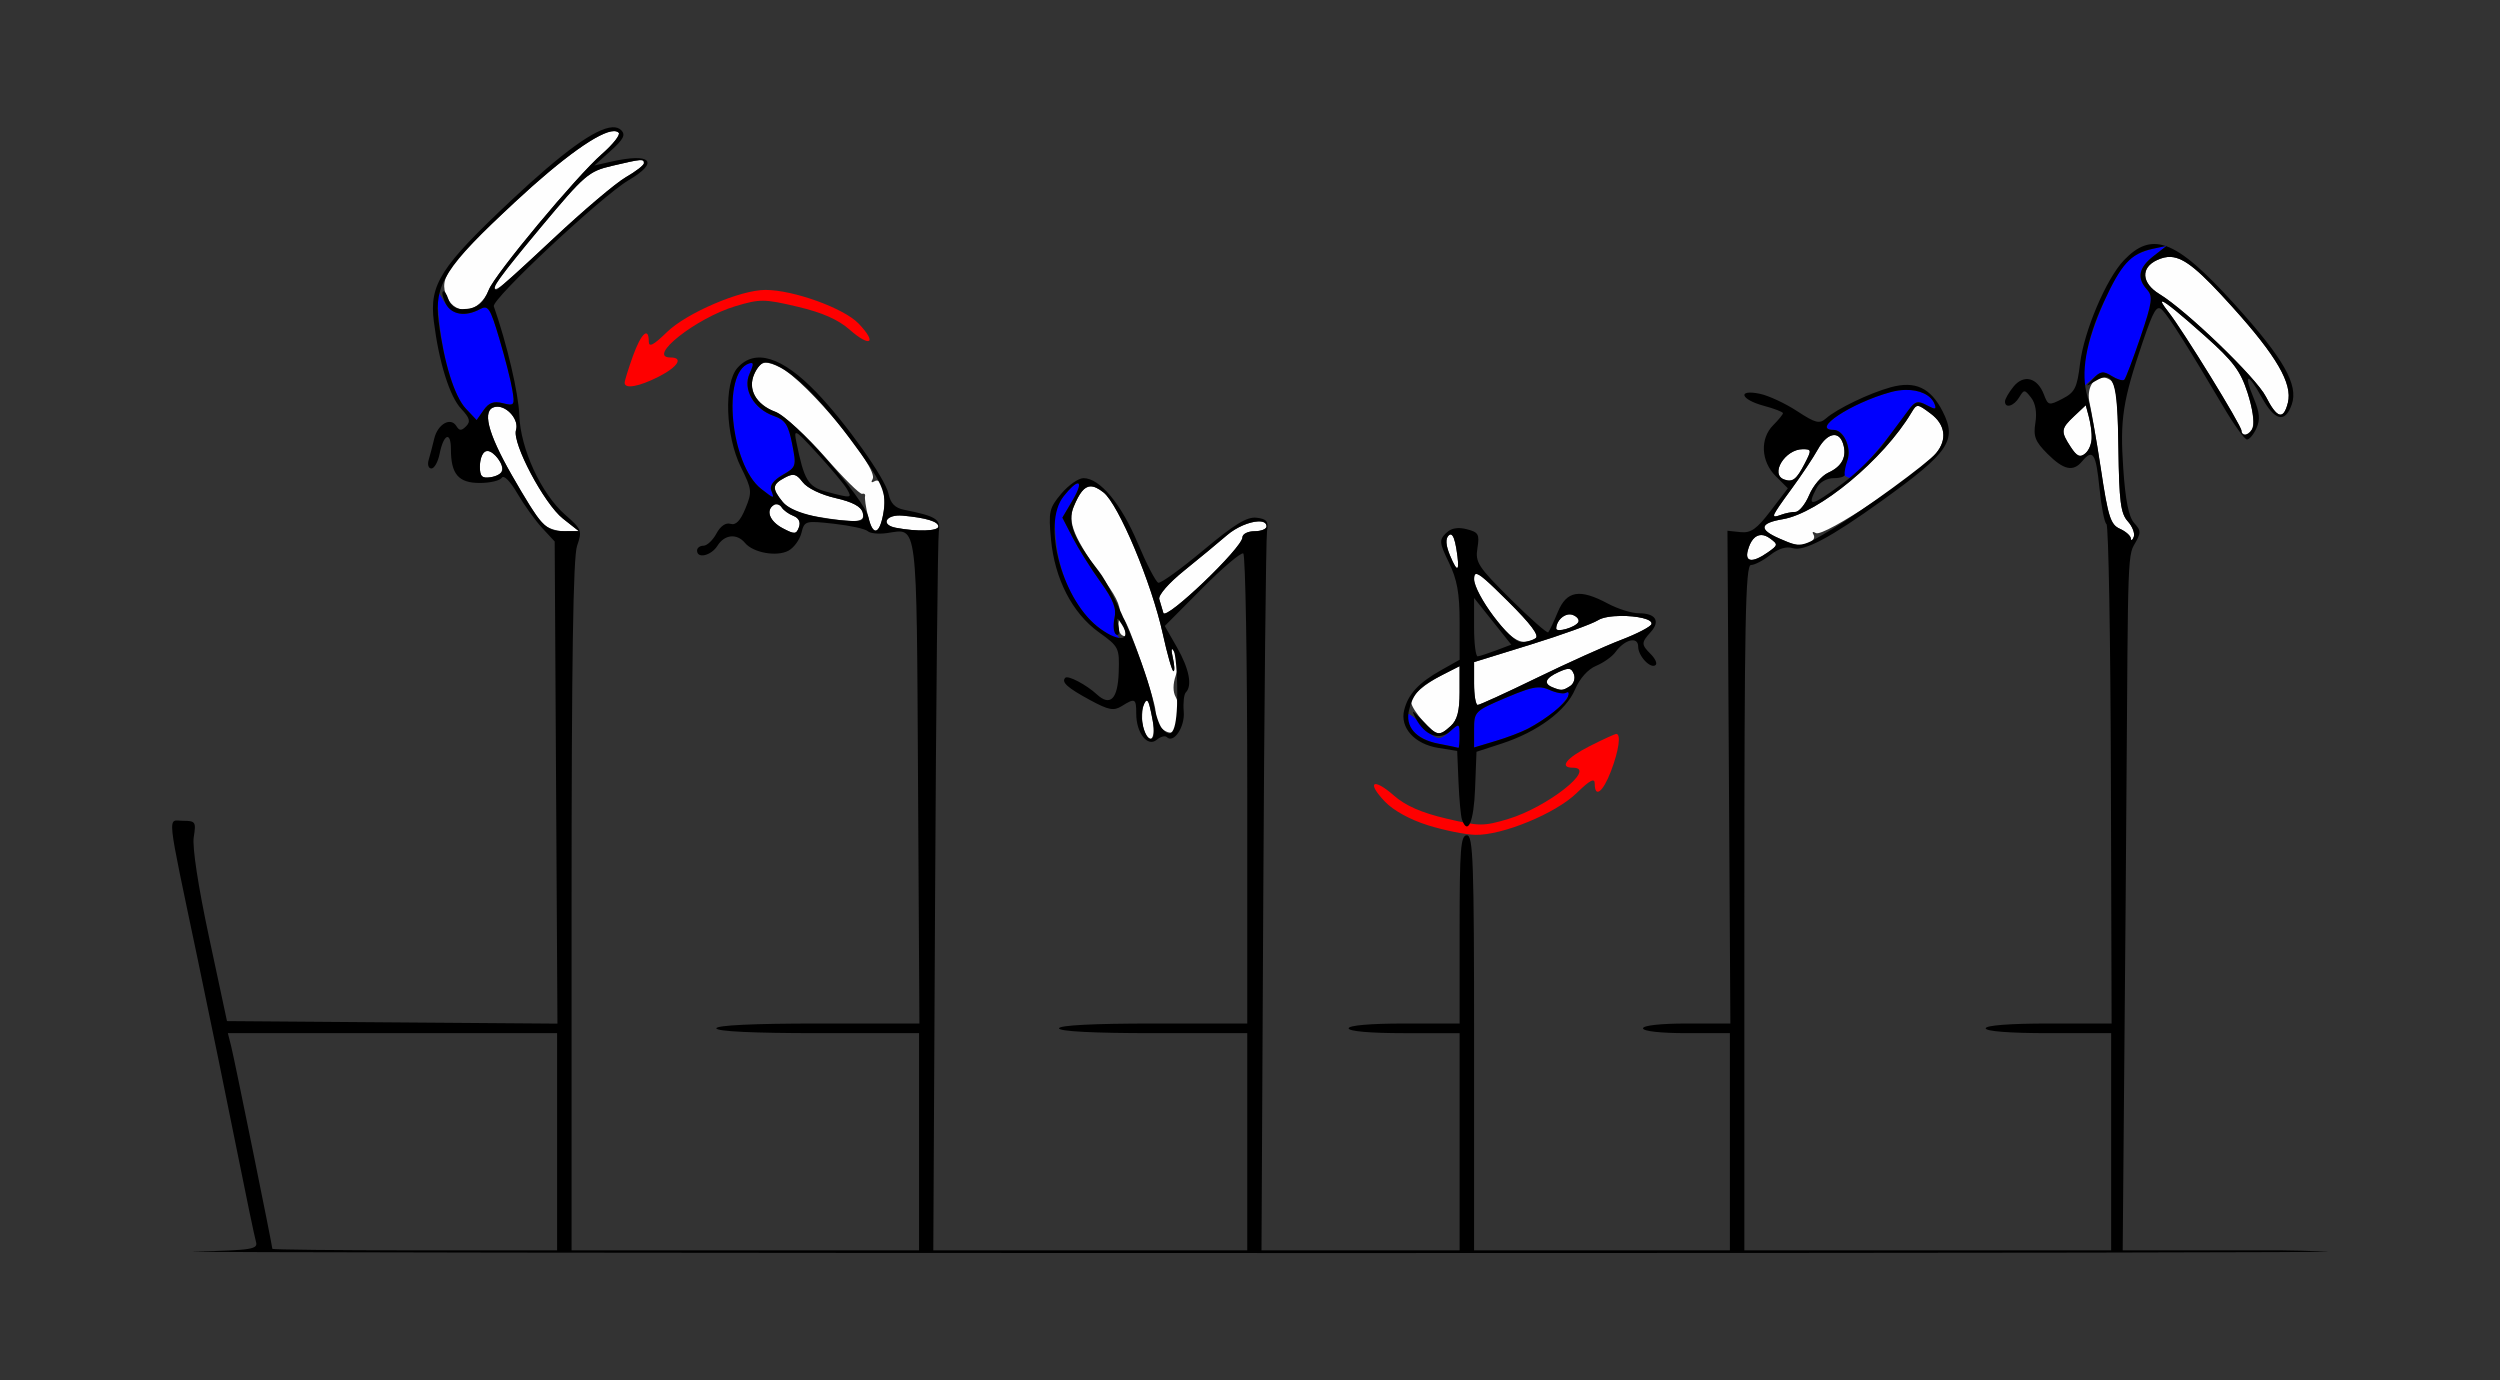 <?xml version="1.0" encoding="UTF-8" standalone="no"?>
<!-- Created with Inkscape (http://www.inkscape.org/) -->

<svg
   xmlns:dc="http://purl.org/dc/elements/1.1/"
   xmlns:cc="http://creativecommons.org/ns#"
   xmlns:rdf="http://www.w3.org/1999/02/22-rdf-syntax-ns#"
   xmlns:svg="http://www.w3.org/2000/svg"
   xmlns="http://www.w3.org/2000/svg"
   xmlns:sodipodi="http://sodipodi.sourceforge.net/DTD/sodipodi-0.dtd"
   xmlns:inkscape="http://www.inkscape.org/namespaces/inkscape"
   version="1.1"
   width="518"
   height="286"
   id="svg2"
   inkscape:version="0.91 r13725"
   sodipodi:docname="ub630300.svg">
  <rect width="100%" height="100%" fill="#333333" stroke="none"/>
  <sodipodi:namedview
     pagecolor="#cacaca"
     bordercolor="#666666"
     borderopacity="1"
     objecttolerance="10"
     gridtolerance="10"
     guidetolerance="10"
     inkscape:pageopacity="0"
     inkscape:pageshadow="2"
     inkscape:window-width="1521"
     inkscape:window-height="1007"
     id="namedview11"
     showgrid="false"
     inkscape:zoom="0.70710678"
     inkscape:cx="164.79859"
     inkscape:cy="175.41025"
     inkscape:window-x="0"
     inkscape:window-y="0"
     inkscape:window-maximized="0"
     inkscape:current-layer="svg2" />
  <defs
     id="defs6" />
  <g
     id="g4152"
     transform="translate(21.43,-13.929)">
    <path
       id="path2997"
       d="m 105.787,41.094 c -2.949,0.009 -10.563,5.433 -20.592,14.766 -13.772,12.816 -15.82,15.675 -14.035,19.592 1.872,4.109 6.823,3.272 8.693,-1.471 1.299,-3.295 18.138,-23.51 23.447,-28.148 2.309,-2.017 3.865,-4 3.459,-4.406 -0.224,-0.224 -0.551,-0.333 -0.973,-0.332 z m 5.227,6.021 c -0.881,0.072 -2.539,0.447 -5.641,1.178 C 100.517,49.437 99.737,50.109 90.641,61 c -5.283,6.325 -9.613,11.838 -9.623,12.25 -0.035,1.469 1.007,0.626 12.178,-9.855 6.217,-5.834 12.989,-11.571 15.047,-12.75 2.058,-1.179 3.746,-2.482 3.75,-2.895 0.005,-0.477 -0.098,-0.707 -0.979,-0.635 z m 317.389,20.055 c -0.952,-0.057 -1.866,0.176 -2.861,0.629 -3.481,1.586 -3.272,4.787 0.463,7.059 5.598,3.404 20.053,17.332 22.051,21.248 2.321,4.549 3.651,4.92 4.566,1.271 0.992,-3.952 -2.319,-9.659 -11.533,-19.877 -6.642,-7.366 -9.829,-10.159 -12.686,-10.33 z m -1.74,9.232 c -0.413,-0.093 -0.017,0.621 1.18,2.135 C 430.853,82.347 443,102.09 443,103.174 c 0,0.454 0.401,0.826 0.893,0.826 1.911,0 2.059,-3.476 0.371,-8.693 -1.466,-4.531 -2.948,-6.51 -8.764,-11.701 -5.215,-4.654 -8.15,-7.049 -8.838,-7.203 z M 137.168,89.094 c -0.986,0.06 -1.614,0.788 -2.293,2.279 -1.459,3.202 0.237,6.23 4.482,8.004 1.807,0.755 6.381,4.916 10.164,9.248 3.783,4.332 7.237,7.763 7.678,7.625 0.44,-0.138 0.714,0.087 0.609,0.5 -0.105,0.412 0.157,2.212 0.58,4 0.998,4.212 2.353,4.143 3.16,-0.162 0.755,-4.025 -0.235,-7.9 -1.775,-6.947 -0.632,0.39 -0.795,0.204 -0.393,-0.447 1.367,-2.212 -13.521,-20.232 -19.064,-23.074 -1.397,-0.716 -2.381,-1.072 -3.148,-1.025 z M 414.307,92.125 c -1.989,-0.092 -3.467,2.317 -2.768,5.318 0.392,1.681 1.462,8.007 2.377,14.057 1.443,9.534 1.96,11.131 3.875,11.986 1.215,0.543 2.244,1.443 2.287,2 0.043,0.557 0.316,0.424 0.604,-0.295 0.288,-0.719 -0.269,-2.181 -1.236,-3.25 -1.469,-1.623 -1.789,-4.12 -1.941,-15.141 -0.149,-10.793 -0.47,-13.376 -1.76,-14.189 -0.493,-0.311 -0.978,-0.465 -1.438,-0.486 z m -3.566,5.771 -2.371,2.227 c -2.81,2.64 -2.871,3.18 -0.742,6.43 1.274,1.944 1.924,2.235 3,1.342 1.468,-1.218 1.727,-3.968 0.729,-7.697 l -0.615,-2.301 z m -34.742,0.148 c -0.513,-0.031 -0.816,0.43 -1.367,1.355 -5.808,9.751 -19.185,20.842 -26.664,22.105 -4.815,0.814 -5.05,2.121 -0.717,4.004 3.787,1.646 4.074,1.686 6.162,0.885 0.867,-0.333 1.285,-1.077 0.928,-1.654 -0.371,-0.601 -0.17,-0.754 0.469,-0.359 1.566,0.968 21.224,-12.098 24.941,-16.578 2.324,-2.8 1.897,-5.903 -1.119,-8.158 -1.397,-1.044 -2.12,-1.568 -2.633,-1.6 z M 81.562,98.191 c -0.146,0.003 -0.291,0.017 -0.434,0.047 -2.731,0.569 -1.577,5.284 3.445,14.07 2.575,4.505 5.37,8.979 6.209,9.941 0.844,0.968 2.91,1.744 4.621,1.738 l 3.096,-0.01 -3.289,-2.594 c -3.884,-3.061 -10.57,-15.676 -9.723,-18.346 0.659,-2.077 -1.742,-4.895 -3.926,-4.848 z m 277.004,5.883 c -1.043,0.03 -2.288,1.061 -3.363,3.004 -0.937,1.693 -3.391,5.375 -5.453,8.182 -2.062,2.806 -3.75,5.293 -3.75,5.527 0,0.235 0.712,0.154 1.582,-0.18 0.87,-0.334 2.214,-0.607 2.986,-0.607 0.773,0 2.063,-1.574 2.867,-3.498 0.804,-1.924 2.584,-4.009 3.957,-4.635 2.87,-1.308 3.908,-3.344 3.062,-6.008 -0.389,-1.227 -1.078,-1.809 -1.889,-1.785 z M 352.098,107 c -3.67,0 -6.856,5.202 -3.848,6.281 1.757,0.63 2.546,0.016 4.283,-3.344 C 353.963,107.172 353.938,107 352.098,107 Z M 79.645,107.387 C 78.695,107.403 78,108.565 78,110.629 c 0,2.008 0.435,2.447 2.172,2.191 2.716,-0.4 3.168,-1.782 1.361,-4.17 -0.658,-0.87 -1.319,-1.273 -1.889,-1.264 z m 63.141,4.936 c -0.441,0.023 -0.949,0.23 -1.629,0.594 -2.613,1.398 -2.679,2.218 -0.406,5.021 1.116,1.376 3.563,2.46 6.75,2.992 8.665,1.446 10.376,1.312 9.83,-0.775 -0.332,-1.27 -2.095,-2.216 -5.656,-3.031 -3.014,-0.69 -5.839,-2.055 -6.768,-3.271 -0.838,-1.097 -1.386,-1.568 -2.121,-1.529 z m 61.711,2.389 c -1.288,0.05 -2.292,1.381 -3.465,4.213 -1.337,3.229 5.5e-4,6.405 6.523,15.496 2.731,3.807 3.394,5.539 2.93,7.654 -0.356,1.622 -0.127,3.028 0.564,3.455 0.83,0.513 0.954,0.037 0.434,-1.654 -0.402,-1.306 -0.476,-2.139 -0.164,-1.85 1.113,1.033 6.682,17.154 6.682,19.344 0,1.227 0.546,2.776 1.213,3.443 0.667,0.667 1.679,1.06 2.25,0.873 1.416,-0.464 1.881,-5.247 0.713,-7.334 -0.603,-1.078 -0.598,-2.714 0.016,-4.473 0.654,-1.876 0.615,-3.356 -0.125,-4.576 -0.909,-1.499 -0.99,-1.34 -0.473,0.947 0.342,1.512 0.395,2.75 0.115,2.75 -0.279,0 -1.275,-3.487 -2.211,-7.75 -2.311,-10.52 -9.148,-26.828 -12.279,-29.291 -1.076,-0.846 -1.95,-1.278 -2.723,-1.248 z m -65.15,3.693 c -0.145,0.014 -0.286,0.06 -0.414,0.139 -1.78,1.1 -0.915,3.401 1.818,4.84 2.466,1.298 2.813,1.277 3.361,-0.217 0.39,-1.061 -0.027,-1.912 -1.148,-2.346 -0.968,-0.374 -2.06,-1.168 -2.43,-1.766 -0.277,-0.448 -0.751,-0.691 -1.188,-0.65 z m 25.635,2.332 c -2.983,-0.018 -3.879,1.96 -0.789,2.551 4.405,0.842 8.809,0.708 8.809,-0.268 0,-1.03 -2.544,-1.805 -7.395,-2.252 -0.217,-0.02 -0.426,-0.03 -0.625,-0.031 z m 74.26,1.227 c -1.754,0.073 -4.466,1.154 -6.455,2.869 -1.807,1.558 -5.789,4.851 -8.848,7.316 -3.192,2.572 -5.394,5.092 -5.17,5.916 0.215,0.789 0.598,2.083 0.852,2.873 C 220.145,142.575 236,127.414 236,125.273 236,124.573 237.125,124 238.5,124 c 1.375,0 2.5,-0.45 2.5,-1 0,-0.763 -0.707,-1.081 -1.76,-1.037 z m 39.953,2.715 c -0.151,-0.03 -0.311,0.039 -0.479,0.207 -0.672,0.672 -0.581,2.025 0.275,4.092 1.628,3.931 2.114,3.445 1.338,-1.338 -0.306,-1.886 -0.682,-2.87 -1.135,-2.961 z m 64.301,0.111 c -1.238,0.004 -2.239,1.125 -2.793,3.244 -0.627,2.397 1.029,2.544 4.135,0.369 2.166,-1.517 2.189,-1.665 0.475,-2.918 -0.642,-0.469 -1.254,-0.697 -1.816,-0.695 z m -59.1,8.066 c -0.306,0.044 -0.395,0.431 -0.395,1.08 0,1.31 1.815,4.785 4.033,7.723 3.86,5.112 6.014,6.234 8.697,4.529 0.85,-0.54 -0.925,-2.919 -5.75,-7.707 -4.181,-4.149 -5.912,-5.722 -6.586,-5.625 z m 19.494,8.373 c -1.364,-0.059 -2.836,1.337 -2.873,2.928 -0.021,0.907 3.888,-0.192 4.562,-1.283 0.301,-0.487 -0.2,-1.174 -1.115,-1.525 -0.186,-0.071 -0.379,-0.111 -0.574,-0.119 z m 10.533,0.322 c -1.941,0.018 -3.805,0.289 -4.725,0.877 -1.208,0.772 -7.485,3.041 -13.947,5.043 l -11.75,3.641 0,4.443 c 0,2.444 0.338,4.441 0.75,4.436 0.412,-0.005 5.925,-2.526 12.25,-5.604 6.325,-3.077 14.183,-6.619 17.461,-7.871 3.278,-1.252 6.106,-2.718 6.285,-3.256 0.356,-1.068 -3.09,-1.739 -6.324,-1.709 z M 281,151.949 l -3.25,1.646 c -4.14,2.097 -6.75,4.384 -6.75,5.914 0,0.659 1.104,2.388 2.453,3.844 2.879,3.106 3.301,3.18 5.719,0.992 C 280.511,163.134 281,161.251 281,157.318 l 0,-5.369 z m 22.705,0.582 c -0.46,-0.064 -1.121,0.156 -2.172,0.635 -2.77,1.262 -3.225,2.388 -1.283,3.172 1.831,0.739 2.112,0.72 3.646,-0.252 0.768,-0.486 1.12,-1.601 0.783,-2.479 -0.254,-0.662 -0.514,-1.012 -0.975,-1.076 z m -87.613,6.445 c -0.68,0.181 -1.18,3.532 -0.68,5.525 1.023,4.074 2.766,2.983 2,-1.252 -0.373,-2.062 -0.832,-3.926 -1.021,-4.143 -0.102,-0.117 -0.202,-0.157 -0.299,-0.131 z"
       style="fill:#fefefe"
       inkscape:connector-curvature="0" />
    <path
       d="m 274.463,184.933 c -3.696,-1.151 -7.158,-3.049 -8.927,-4.896 -3.902,-4.073 -2.469,-5.064 1.845,-1.276 2.403,2.11 5.683,3.554 10.821,4.766 6.876,1.621 7.741,1.628 12.835,0.106 C 299.173,181.201 309.557,173 304.5,173 c -2.965,0 -1.408,-2.013 3.467,-4.483 2.732,-1.384 5.207,-2.517 5.5,-2.517 1.018,0 0.524,3.457 -1.103,7.717 -1.665,4.359 -3.364,5.663 -3.364,2.58 0,-1.257 -0.983,-0.745 -3.75,1.954 -4.341,4.233 -15.424,8.796 -21.023,8.656 -2.05,-0.051 -6.444,-0.939 -9.764,-1.973 z M 107.995,93.25 c -0.003,-0.412 0.761,-2.888 1.698,-5.5 1.707,-4.762 3.307,-6.236 3.307,-3.047 0,1.257 0.983,0.745 3.75,-1.954 C 120.829,78.772 131.963,74 137.165,74 c 5.778,0 16.252,3.782 19.307,6.971 3.896,4.067 2.456,5.051 -1.853,1.268 -2.403,-2.11 -5.683,-3.554 -10.821,-4.766 -6.876,-1.621 -7.741,-1.628 -12.835,-0.106 C 122.827,79.799 112.443,88 117.5,88 c 2.745,0 1.549,1.934 -2.46,3.98 -4.054,2.068 -7.036,2.606 -7.045,1.27 z"
       id="path2993"
       style="fill:#fe0000"
       inkscape:connector-curvature="0" />
    <path
       sodipodi:nodetypes="ssssscssssssscssssscssscssssssssscssssssscsssssssscsssscssscsscs"
       d="M 276.582,168.015 C 272.68,167.263 270,164.896 270,162.203 c 0,-0.831 1.197,-0.133 2.901,1.691 3.348,3.584 3.797,3.688 6.27,1.451 1.728,-1.564 1.829,-1.509 1.829,1 0,1.46 -0.113,2.603 -0.25,2.54 -0.138,-0.063 -2.013,-0.455 -4.168,-0.87 z M 284,165.052 c 0,-3.671 0.141,-3.812 6.554,-6.538 5.522,-2.347 6.952,-2.605 9.075,-1.637 1.386,0.632 2.932,0.894 3.434,0.584 2.127,-1.314 -0.395,2.407 -2.862,4.225 -3.914,2.883 -6.736,4.27 -11.755,5.781 L 284,168.804 Z m -77.362,-20.783 c -4.992,-3.552 -8.57,-10.704 -9.29,-18.569 -0.491,-5.372 -0.276,-6.567 1.615,-8.95 3.131,-3.946 4.348,-3.392 1.849,0.843 l -2.12,3.593 2.15,4.157 c 1.182,2.286 3.753,6.382 5.713,9.102 2.628,3.647 3.405,5.575 2.961,7.346 -0.331,1.32 -0.078,3.032 0.563,3.805 1.711,2.062 0.86,1.734 -3.441,-1.327 z m -70.349,-29.041 c -6.384,-4.989 -8.237,-24.102 -2.52,-25.989 1.004,-0.331 1.026,0.115 0.108,2.13 -1.468,3.222 0.897,7.308 5.075,8.764 2.315,0.807 2.969,1.812 3.749,5.755 0.918,4.644 0.862,4.825 -1.981,6.457 -1.873,1.075 -2.72,2.214 -2.355,3.167 0.709,1.847 0.638,1.838 -2.077,-0.284 z m 224.413,-2.859 c -0.347,-0.347 -0.151,-1.529 0.436,-2.627 1.315,-2.457 -0.348,-6.742 -2.617,-6.742 -4.827,0 3.552,-5.555 11.809,-7.829 4.155,-1.144 8.114,-0.061 9.092,2.487 0.434,1.131 0.129,1.172 -1.644,0.223 -1.855,-0.993 -2.406,-0.839 -3.728,1.041 C 370.455,104.039 362.866,113 362.13,113 c -0.438,0 -1.081,-0.284 -1.428,-0.631 z M 75.106,98.613 C 72.566,95.909 70.306,88.237 69.476,79.5 c -0.556,-5.846 -0.53,-5.929 1.009,-3.25 1.655,2.881 4.273,3.485 7.536,1.739 1.702,-0.911 2.1,-0.301 4.022,6.151 1.173,3.939 2.381,8.693 2.685,10.565 0.525,3.232 0.426,3.371 -1.975,2.768 -1.886,-0.473 -2.894,-0.11 -3.976,1.435 l -1.449,2.069 z M 410.564,88.962 c 0.769,-6.089 6.097,-18.556 9.032,-21.134 1.047,-0.92 3.254,-1.963 4.904,-2.318 l 3,-0.646 -2.75,2.152 c -3.061,2.395 -3.467,4.535 -1.312,6.916 1.259,1.391 1.088,2.619 -1.368,9.863 -1.543,4.551 -3.046,8.515 -3.34,8.81 -0.294,0.294 -1.453,-0.039 -2.576,-0.74 -1.734,-1.083 -2.361,-0.986 -4.16,0.642 l -2.118,1.917 z"
       id="path2991"
       style="fill:#0000fe"
       inkscape:connector-curvature="0" />
    <path
       sodipodi:nodetypes="sssssssssssssssccccccsssssssccccscsssssssssssccsscsssssscssssccsssssssssssssscssscccccssssssssssssssccccccssscccccssscssscccccssssssssssssssssscssccccscssscccccsssssssssssssssssssscssscccccssssssccsssccccsssssssssssscccsssscssssssssssssssssssssssssssscssssssscsssssssscsssscccssccsssssssscscccssscsssscsssssssssscssccsscccsssssscssccsscsssssscssssscsssscccsssccssscssssscsssssssccscccscccssssssssssssssscssscsssssssscsscccscscssssssssscsccsscsssscscssccssssssscsssccssscsscccccccssccscc"
       inkscape:connector-curvature="0"
       id="path2989"
       d="m 105.43,40.303 c -3.468,0.2 -10.286,5.144 -20.916,15.125 -14.682,13.785 -17.012,17.427 -16.055,25.088 1.062,8.501 3.274,15.571 5.67,18.121 1.775,1.889 1.987,2.646 1.016,3.617 -0.971,0.971 -1.392,0.962 -2.016,-0.047 -1.193,-1.93 -3.866,-0.406 -4.586,2.615 -0.351,1.473 -0.872,3.465 -1.158,4.428 -0.286,0.963 -0.029,1.75 0.572,1.75 0.601,0 1.365,-1.36 1.697,-3.021 C 70.485,103.824 72,103.196 72,107.006 72,112.176 73.558,114 77.977,114 c 2.148,0 4.209,-0.491 4.58,-1.092 0.39,-0.631 1.742,0.741 3.201,3.25 1.389,2.388 3.701,5.608 5.135,7.156 L 93.5,126.129 93.785,176.078 94.07,226.025 59.836,225.764 25.602,225.5 21.885,208.121 c -2.265,-10.593 -3.503,-18.696 -3.17,-20.75 C 19.225,184.226 19.077,184 16.5,184 c -3.269,0 -3.567,-2.83 2.996,28.5 2.535,12.1 6.182,29.875 8.105,39.5 1.923,9.625 3.726,18.274 4.006,19.221 0.46,1.556 -0.762,1.75 -12.799,2.031 C 11.489,273.423 118.225,273.562 256,273.562 c 137.775,0 208.942,-0.14 204.723,-0.311 C 457.586,273.119 453.285,273 451.315,273 l -16.789,0 -16.133,0 L 419,201.404 c 0.555,-65.448 0.145,-71.841 1.691,-74.459 1.559,-2.639 1.565,-3.004 0.076,-4.654 -1.126,-1.248 -1.811,-4.67 -2.26,-11.291 -0.696,-10.261 -0.116,-14.012 4.078,-26.338 2.227,-6.546 2.888,-7.618 4.006,-6.5 1.37,1.37 5.631,8.117 12.688,20.088 2.189,3.712 4.38,6.75 4.871,6.75 0.491,0 1.371,-1.05 1.955,-2.332 0.808,-1.773 0.679,-3.246 -0.535,-6.152 -2.221,-5.316 -1.269,-5.51 1.592,-0.324 2.738,4.963 4.874,5.492 6.26,1.551 1.433,-4.076 -1.672,-9.53 -11.781,-20.699 -6.334,-6.997 -10.68,-10.859 -14.234,-12.107 L 424.75,67.016 c -3.061,2.395 -3.467,4.535 -1.312,6.916 1.259,1.391 1.089,2.619 -1.367,9.863 -1.543,4.551 -3.046,8.514 -3.34,8.809 -0.294,0.294 -1.473,-0.051 -2.617,-0.766 -1.781,-1.112 -2.336,-1.034 -3.848,0.543 -1.702,1.775 -1.685,1.794 0.459,0.506 3.867,-2.323 4.586,-0.212 4.783,14.074 0.15,10.869 0.471,13.36 1.938,14.98 0.968,1.069 1.524,2.531 1.236,3.25 -0.288,0.719 -0.56,0.852 -0.604,0.295 -0.043,-0.557 -1.07,-1.457 -2.281,-2 C 415.88,122.627 415.37,121.008 413.869,111 412.92,104.675 411.678,97.984 411.107,96.131 409.622,91.301 410.782,84.549 414.479,76.5 418.066,68.689 420.1,66.457 424.5,65.51 l 2.809,-0.605 c -3.238,-1.097 -5.826,-0.019 -8.65,2.93 -3.668,3.828 -8.288,14.701 -9.105,21.428 -0.612,5.04 -1.068,5.954 -3.639,7.283 -2.82,1.458 -2.976,1.422 -3.85,-0.877 -1.338,-3.518 -4.178,-4.247 -6.307,-1.619 -0.967,1.195 -1.758,2.573 -1.758,3.062 0,1.517 1.847,0.978 2.949,-0.861 0.994,-1.658 1.124,-1.653 2.473,0.086 0.903,1.164 1.225,3.068 0.879,5.203 -0.456,2.812 -0.045,3.87 2.498,6.414 3.377,3.377 5.333,3.797 7.201,1.547 2.206,-2.658 2.865,-1.639 3.57,5.521 0.381,3.862 1.039,7.237 1.461,7.498 0.422,0.261 0.833,23.65 0.914,51.977 L 416.094,226 403.047,226 C 395.015,226 390,226.384 390,227 c 0,0.615 5,1 13,1 l 13,0 0,22.5 0,22.5 -38,0 -38,0 0,-71 c 0,-59.327 0.225,-71 1.365,-71 0.751,0 2.55,-0.93 3.996,-2.068 1.7,-1.338 3.348,-1.841 4.664,-1.424 2.341,0.743 7.852,-2.189 18.475,-9.83 13.969,-10.048 15.643,-12.515 12.574,-18.531 -2.492,-4.885 -5.691,-6.366 -10.744,-4.977 -4.418,1.215 -11.111,4.435 -13.408,6.447 -1.365,1.196 -2.177,0.991 -6,-1.51 C 348.49,97.517 345.038,95.907 343.25,95.529 338.493,94.523 339.152,96.695 344,98 c 2.2,0.592 4,1.285 4,1.539 0,0.254 -0.9,1.361 -2,2.461 -2.801,2.801 -2.576,7.516 0.506,10.598 l 2.506,2.506 -3.572,4.68 c -2.893,3.789 -4.086,4.629 -6.258,4.4 l -2.682,-0.283 0.301,51.051 0.301,51.049 -9.051,0 C 322.684,226 319,226.407 319,227 c 0,0.593 3.667,1 9,1 l 9,0 0,22.5 0,22.5 -26.5,0 -26.5,0 0,-43 c 0,-37.556 -0.19,-43 -1.5,-43 -1.282,0 -1.5,2.833 -1.5,19.5 l 0,19.5 -11.5,0 c -7,0 -11.5,0.391 -11.5,1 0,0.609 4.5,1 11.5,1 l 11.5,0 0,22.5 0,22.5 -20.525,0 -20.525,0 0.371,-73.25 c 0.204,-40.288 0.553,-74.375 0.775,-75.75 0.335,-2.073 -0.037,-2.551 -2.186,-2.801 -1.978,-0.23 -4.579,1.361 -11,6.729 -4.625,3.867 -8.828,6.901 -9.338,6.742 -0.51,-0.159 -2.432,-3.861 -4.271,-8.229 C 210.87,118.297 206.445,113 203.072,113 c -1.042,0 -3.115,1.452 -4.607,3.225 -2.501,2.972 -2.667,3.71 -2.131,9.449 0.767,8.213 4.42,15.308 9.912,19.252 4.177,3 4.286,3.222 4.119,8.328 -0.181,5.538 -1.751,7.112 -4.533,4.547 -2.166,-1.996 -5.968,-3.999 -6.529,-3.438 -0.89,0.89 0.431,2.081 5.125,4.621 3.86,2.089 4.907,2.288 6.568,1.25 2.764,-1.726 3.004,-1.6 3.004,1.574 0,4.002 2.336,6.988 4.234,5.412 0.798,-0.662 1.735,-0.919 2.084,-0.57 1.432,1.432 3.796,-2.103 3.523,-5.27 -0.155,-1.8 0.041,-3.598 0.438,-3.994 1.378,-1.378 0.682,-4.913 -1.836,-9.318 l -2.535,-4.434 7.723,-7.768 c 4.247,-4.272 8.092,-7.538 8.545,-7.258 C 236.629,128.889 237,150.916 237,177.559 L 237,226 l -19.5,0 c -12.333,0 -19.5,0.368 -19.5,1 0,0.632 7.167,1 19.5,1 l 19.5,0 0,22.5 0,22.5 -32.525,0 -32.525,0 0.371,-73.25 c 0.204,-40.288 0.553,-74.356 0.775,-75.707 0.418,-2.54 -0.595,-3.169 -7.219,-4.492 -1.863,-0.372 -2.789,-1.324 -3.199,-3.287 -0.668,-3.201 -8.914,-14.802 -14.994,-21.094 -7.082,-7.329 -12.665,-9.063 -16.279,-5.059 -2.896,3.209 -2.537,14.116 0.68,20.615 2.304,4.655 2.354,5.121 0.926,8.582 -1.048,2.538 -1.992,3.508 -3.084,3.164 -0.979,-0.308 -2.084,0.454 -2.92,2.016 C 126.267,125.87 125.062,127 124.33,127 123.598,127 123,127.45 123,128 c 0,1.763 2.941,1.068 4.232,-1 1.464,-2.344 4.028,-2.597 5.715,-0.564 1.683,2.028 6.561,2.898 8.982,1.602 1.126,-0.602 2.338,-2.258 2.695,-3.68 0.634,-2.527 0.785,-2.569 6.762,-1.902 3.362,0.375 6.503,1.064 6.98,1.531 0.477,0.467 2.277,0.644 4,0.395 6.415,-0.93 6.104,-3.437 6.418,51.582 L 169.07,226 148.035,226 C 134.678,226 127,226.365 127,227 c 0,0.635 7.667,1 21,1 l 21,0 0,22.5 0,22.5 -36,0 -36,0 0,-71.352 c 0,-50.944 0.326,-72.288 1.143,-74.629 1.084,-3.11 0.959,-3.442 -2.432,-6.4 C 90.702,116.249 86.395,106.91 86.166,99.92 86.019,95.454 83.614,85.189 80.887,77.395 80.379,75.945 103.254,54.543 108.793,51.285 c 6.531,-3.841 4.692,-5.76 -3.682,-3.842 l -3.389,0.777 3.389,-3.043 c 2.644,-2.374 3.125,-3.311 2.189,-4.26 -0.449,-0.455 -1.071,-0.661 -1.871,-0.615 z m 321.879,24.602 c 0.033,0.011 0.065,0.02 0.098,0.031 L 427.5,64.863 Z M 105.787,41.094 c 0.421,-0.001 0.748,0.108 0.973,0.332 0.406,0.406 -1.15,2.389 -3.459,4.406 -5.309,4.639 -22.148,24.854 -23.447,28.148 -1.165,2.953 -2.59,3.983 -5.535,4.004 -1.339,0.009 -2.438,-0.787 -2.842,-2.061 -0.362,-1.141 -0.879,-1.853 -1.148,-1.584 -0.269,0.269 0.013,1.427 0.627,2.574 1.206,2.254 4.052,2.686 7.064,1.074 1.702,-0.911 2.1,-0.3 4.021,6.152 1.173,3.939 2.382,8.693 2.686,10.564 0.525,3.232 0.426,3.372 -1.975,2.77 -1.886,-0.473 -2.893,-0.111 -3.975,1.434 l -1.449,2.068 -2.223,-2.363 C 72.731,96.085 70.518,88.992 69.459,80.516 68.504,72.869 70.822,69.236 85.188,55.867 95.223,46.529 102.838,41.103 105.787,41.094 Z m 5.227,6.021 c 0.881,-0.072 0.984,0.158 0.979,0.635 -0.004,0.412 -1.692,1.716 -3.75,2.895 -2.058,1.179 -8.83,6.916 -15.047,12.75 C 86.978,69.228 81.691,74 81.445,74 c -1.334,0 0.487,-2.573 9.195,-13 9.097,-10.891 9.877,-11.563 14.732,-12.707 3.102,-0.731 4.76,-1.106 5.641,-1.178 z m 317.389,20.055 c 2.857,0.171 6.044,2.964 12.686,10.33 9.214,10.218 12.525,15.925 11.533,19.877 -0.916,3.649 -2.245,3.278 -4.566,-1.271 -1.998,-3.916 -16.453,-17.844 -22.051,-21.248 -3.735,-2.272 -3.944,-5.472 -0.463,-7.059 0.995,-0.453 1.909,-0.686 2.861,-0.629 z m -1.74,9.232 c 0.688,0.155 3.623,2.549 8.838,7.203 5.816,5.191 7.298,7.17 8.764,11.701 0.971,3 1.486,6.183 1.145,7.074 -0.642,1.673 -2.408,2.254 -2.408,0.793 0,-1.084 -12.147,-20.827 -15.158,-24.637 -1.197,-1.514 -1.593,-2.227 -1.18,-2.135 z M 137.045,89 c 3.705,0 10.139,5.776 17.605,15.801 6.885,9.244 7.758,11.21 6.93,15.623 -0.806,4.298 -2.189,4.632 -3.045,0.736 -0.862,-3.924 -15.619,-20.645 -19.377,-21.955 -3.942,-1.374 -5.733,-4.649 -4.283,-7.832 C 135.47,90.068 136.447,89 137.045,89 Z m -2.705,0.148 c 0.387,0.08 0.226,0.709 -0.463,2.221 -1.468,3.222 0.899,7.307 5.076,8.764 2.315,0.807 2.968,1.812 3.748,5.756 0.918,4.644 0.863,4.825 -1.98,6.457 -1.873,1.075 -2.719,2.213 -2.354,3.166 0.709,1.847 0.637,1.839 -2.078,-0.283 -6.384,-4.989 -8.237,-24.104 -2.52,-25.99 0.251,-0.083 0.441,-0.117 0.57,-0.09 z m 239.027,5.57 c 2.912,-0.059 5.321,1.028 6.055,2.939 0.433,1.128 0.13,1.172 -1.627,0.232 -1.819,-0.974 -2.409,-0.827 -3.729,0.93 -0.862,1.147 -3.124,4.189 -5.029,6.76 -1.905,2.57 -5.825,6.416 -8.709,8.547 -6.576,4.858 -7.539,5.004 -5.293,0.807 0.594,-1.109 2.087,-1.934 3.5,-1.934 1.356,0 2.377,-0.338 2.268,-0.75 -0.109,-0.412 0.14,-1.746 0.555,-2.963 0.89,-2.614 -0.8,-6.287 -2.893,-6.287 -4.776,0 3.667,-5.571 11.865,-7.828 1.039,-0.286 2.066,-0.434 3.037,-0.453 z m 37.373,3.178 0.615,2.301 c 0.339,1.266 0.623,3.26 0.631,4.43 0.008,1.17 -0.604,2.641 -1.359,3.268 -1.076,0.893 -1.726,0.603 -3,-1.342 -2.129,-3.249 -2.068,-3.79 0.742,-6.43 z m -34.742,0.148 c 0.513,0.031 1.236,0.555 2.633,1.6 3.017,2.255 3.443,5.358 1.119,8.158 -1.753,2.113 -15.139,11.889 -21.668,15.826 -6.305,3.802 -6.38,3.816 -10.832,1.881 -4.333,-1.883 -4.098,-3.19 0.717,-4.004 7.479,-1.264 20.856,-12.355 26.664,-22.105 0.551,-0.925 0.854,-1.387 1.367,-1.355 z M 81.562,98.191 c 2.184,-0.047 4.585,2.771 3.926,4.848 -0.847,2.67 5.838,15.285 9.723,18.346 l 3.289,2.594 -3.096,0.01 c -3.736,0.013 -4.803,-1.135 -10.83,-11.68 -5.022,-8.786 -6.176,-13.502 -3.445,-14.07 0.143,-0.03 0.288,-0.044 0.434,-0.047 z m 62.043,5.482 c 0.481,0.096 1.73,1.415 4.396,4.326 2.771,3.025 5.494,6.287 6.053,7.25 1.126,1.942 1.004,1.958 -4.256,0.559 -3.808,-1.013 -4.613,-2.346 -6.227,-10.309 -0.25,-1.235 -0.341,-1.901 0.033,-1.826 z m 214.961,0.4 c 0.811,-0.024 1.499,0.558 1.889,1.785 0.846,2.664 -0.192,4.7 -3.062,6.008 -1.373,0.626 -3.153,2.711 -3.957,4.635 -0.804,1.924 -2.095,3.498 -2.867,3.498 -0.773,0 -2.116,0.274 -2.986,0.607 -2.237,0.859 -2.046,0.385 2.168,-5.348 2.062,-2.806 4.516,-6.489 5.453,-8.182 1.075,-1.943 2.321,-2.974 3.363,-3.004 z M 352.098,107 c 1.84,0 1.865,0.172 0.436,2.938 -1.737,3.36 -2.526,3.974 -4.283,3.344 C 345.241,112.202 348.428,107 352.098,107 Z m -272.518,0.357 c 1.335,0.144 3.461,2.776 3.059,4.143 -0.162,0.55 -1.272,1.145 -2.467,1.32 C 78.435,113.076 78,112.637 78,110.629 c 0,-1.381 0.48,-2.807 1.066,-3.17 0.149,-0.092 0.323,-0.122 0.514,-0.102 z m 63.205,4.965 c 0.735,-0.039 1.283,0.432 2.121,1.529 0.928,1.216 3.754,2.581 6.768,3.271 3.561,0.815 5.324,1.761 5.656,3.031 0.385,1.47 -0.058,1.822 -2.174,1.729 -6.936,-0.307 -12.747,-1.899 -14.406,-3.945 -2.273,-2.804 -2.206,-3.623 0.406,-5.021 0.68,-0.364 1.188,-0.57 1.629,-0.594 z m 59.037,1.764 c 0.625,-0.093 0.396,1.126 -1.01,3.508 l -2.121,3.594 2.15,4.156 c 1.182,2.286 3.745,6.37 5.695,9.076 2.748,3.812 3.413,5.536 2.947,7.654 -0.33,1.504 -0.168,3.004 0.363,3.332 0.557,0.344 0.764,-0.356 0.49,-1.654 -0.436,-2.063 -0.377,-2.098 0.697,-0.406 2.073,3.264 -0.396,3.772 -4.42,0.908 -7.822,-5.566 -12.297,-21.65 -7.652,-27.504 1.37,-1.727 2.373,-2.592 2.859,-2.664 z m 2.674,0.625 c 0.773,-0.03 1.647,0.402 2.723,1.248 3.132,2.463 9.969,18.771 12.279,29.291 0.936,4.263 1.932,7.75 2.211,7.75 0.279,0 0.22,-1.238 -0.131,-2.75 -0.351,-1.512 -0.289,-2.231 0.141,-1.596 0.429,0.635 0.781,4.648 0.781,8.916 0,7.662 -1.029,9.969 -3.219,7.213 -0.561,-0.706 -1.338,-3.043 -1.727,-5.193 -1.171,-6.49 -8.09,-23.213 -11.285,-27.279 -5.263,-6.696 -6.597,-10.105 -5.24,-13.381 1.175,-2.836 2.179,-4.168 3.467,-4.219 z m -65.15,3.693 c 0.436,-0.041 0.911,0.202 1.188,0.65 0.369,0.598 1.462,1.392 2.43,1.766 1.121,0.433 1.538,1.284 1.148,2.346 -0.548,1.493 -0.895,1.515 -3.361,0.217 -2.734,-1.439 -3.598,-3.74 -1.818,-4.84 0.128,-0.079 0.269,-0.125 0.414,-0.139 z m 25.635,2.332 c 0.199,0.001 0.408,0.011 0.625,0.031 4.85,0.447 7.395,1.222 7.395,2.252 0,0.976 -4.403,1.109 -8.809,0.268 -3.09,-0.59 -2.194,-2.569 0.789,-2.551 z m 74.26,1.227 C 240.293,121.919 241,122.237 241,123 c 0,0.55 -1.125,1 -2.5,1 -1.375,0 -2.5,0.573 -2.5,1.273 0,2.14 -15.855,17.302 -16.381,15.664 -0.254,-0.79 -0.637,-2.084 -0.852,-2.873 -0.224,-0.824 1.978,-3.344 5.17,-5.916 3.059,-2.465 7.041,-5.758 8.848,-7.316 1.989,-1.715 4.701,-2.796 6.455,-2.869 z m 41.291,1.393 c -0.951,0.055 -1.723,0.409 -2.391,1.076 -1.397,1.397 -1.335,1.991 0.654,6.086 C 280.49,134.007 281,136.851 281,142.842 l 0,7.789 -3.803,2.139 c -4.696,2.639 -6.851,4.965 -7.682,8.293 -0.91,3.647 2.14,7.035 7.047,7.828 l 3.938,0.637 0.273,6.486 c 0.151,3.568 0.474,7.049 0.719,7.736 1.208,3.394 2.453,0.458 2.715,-6.4 l 0.293,-7.65 5.236,-1.705 c 7.374,-2.4 13.318,-6.788 15.189,-11.217 0.964,-2.28 2.655,-4.176 4.363,-4.889 1.534,-0.64 3.334,-1.919 4,-2.842 1.915,-2.656 4.711,-3.332 4.711,-1.139 0,1.99 2.666,4.758 3.643,3.781 0.327,-0.327 -0.133,-1.322 -1.023,-2.213 -2.008,-2.008 -2.01,-2.387 -0.021,-4.584 2.045,-2.26 1.029,-3.893 -2.422,-3.893 -1.488,0 -4.385,-0.9 -6.438,-2 -5.862,-3.142 -8.555,-2.688 -10.395,1.75 -0.855,2.062 -1.745,3.95 -1.979,4.195 -0.233,0.245 -3.747,-2.854 -7.809,-6.889 -6.745,-6.7 -7.339,-7.616 -6.861,-10.561 0.466,-2.872 0.221,-3.3 -2.242,-3.918 -0.715,-0.18 -1.351,-0.255 -1.922,-0.223 z m -1.338,1.322 c 0.453,0.091 0.829,1.075 1.135,2.961 0.776,4.783 0.29,5.269 -1.338,1.338 -0.856,-2.066 -0.947,-3.42 -0.275,-4.092 0.168,-0.168 0.328,-0.237 0.479,-0.207 z m 64.301,0.111 c 0.563,-0.002 1.174,0.226 1.816,0.695 1.714,1.253 1.691,1.401 -0.475,2.918 -3.105,2.175 -4.762,2.028 -4.135,-0.369 0.554,-2.119 1.555,-3.24 2.793,-3.244 z m -59.1,8.066 c 0.674,-0.097 2.405,1.476 6.586,5.625 4.825,4.788 6.6,7.167 5.75,7.707 -0.677,0.43 -2.003,0.789 -2.947,0.797 -2.267,0.02 -9.783,-10.005 -9.783,-13.049 0,-0.649 0.088,-1.036 0.395,-1.08 z M 284,137.828 l 3.854,4.836 3.852,4.836 -3.102,1.174 c -1.707,0.646 -3.441,1.208 -3.854,1.25 -0.412,0.042 -0.75,-2.662 -0.75,-6.01 z m 19.889,3.4 c 0.195,0.008 0.388,0.048 0.574,0.119 0.915,0.351 1.417,1.038 1.115,1.525 -0.674,1.091 -4.584,2.191 -4.562,1.283 0.037,-1.591 1.509,-2.987 2.873,-2.928 z m 10.533,0.322 c 3.234,-0.03 6.68,0.641 6.324,1.709 -0.179,0.538 -3.007,2.004 -6.285,3.256 -3.278,1.252 -11.136,4.794 -17.461,7.871 -6.325,3.078 -11.838,5.599 -12.25,5.604 -0.412,0.005 -0.75,-1.991 -0.75,-4.436 l 0,-4.443 11.75,-3.641 c 6.463,-2.002 12.739,-4.271 13.947,-5.043 0.92,-0.588 2.784,-0.859 4.725,-0.877 z M 281,151.959 l 0,5.365 c 0,3.928 -0.489,5.81 -1.828,7.021 -2.426,2.196 -2.829,2.12 -5.859,-1.096 -2.146,-2.277 -2.392,-2.367 -1.43,-0.523 1.887,3.616 4.928,4.754 7.201,2.697 1.843,-1.668 1.916,-1.631 1.916,0.922 0,1.46 -0.113,2.602 -0.25,2.539 -0.138,-0.063 -2.013,-0.454 -4.168,-0.869 -4.661,-0.898 -6.922,-3.518 -6.047,-7.01 0.853,-3.404 2.179,-4.819 6.648,-7.1 z m 22.705,0.572 c 0.46,0.064 0.721,0.415 0.975,1.076 0.337,0.877 -0.016,1.992 -0.783,2.479 -1.534,0.972 -1.815,0.991 -3.646,0.252 -1.942,-0.784 -1.487,-1.91 1.283,-3.172 1.051,-0.479 1.712,-0.699 2.172,-0.635 z m -6.424,3.82 c 0.854,-0.027 1.551,0.163 2.348,0.525 1.386,0.632 2.933,0.895 3.436,0.584 0.502,-0.311 0.67,0.066 0.375,0.836 -0.57,1.485 -4.42,4.569 -8.244,6.605 -1.267,0.675 -4.305,1.829 -6.75,2.564 L 284,168.805 l 0,-3.752 c 0,-3.671 0.142,-3.813 6.555,-6.539 3.451,-1.467 5.304,-2.116 6.727,-2.162 z m -81.088,2.783 c 0.377,0.023 0.707,1.284 1.219,4.115 0.423,2.338 0.292,3.75 -0.348,3.75 -1.337,0 -2.46,-4.525 -1.648,-6.641 0.309,-0.806 0.551,-1.238 0.777,-1.225 z M 25.783,228 59.891,228 94,228 l 0,22.5 0,22.5 -29.5,0 C 48.275,273 35,272.856 35,272.68 35,272.04 27.151,233.427 26.477,230.75 Z"
       style="fill:#000000" />
  </g>
</svg>
